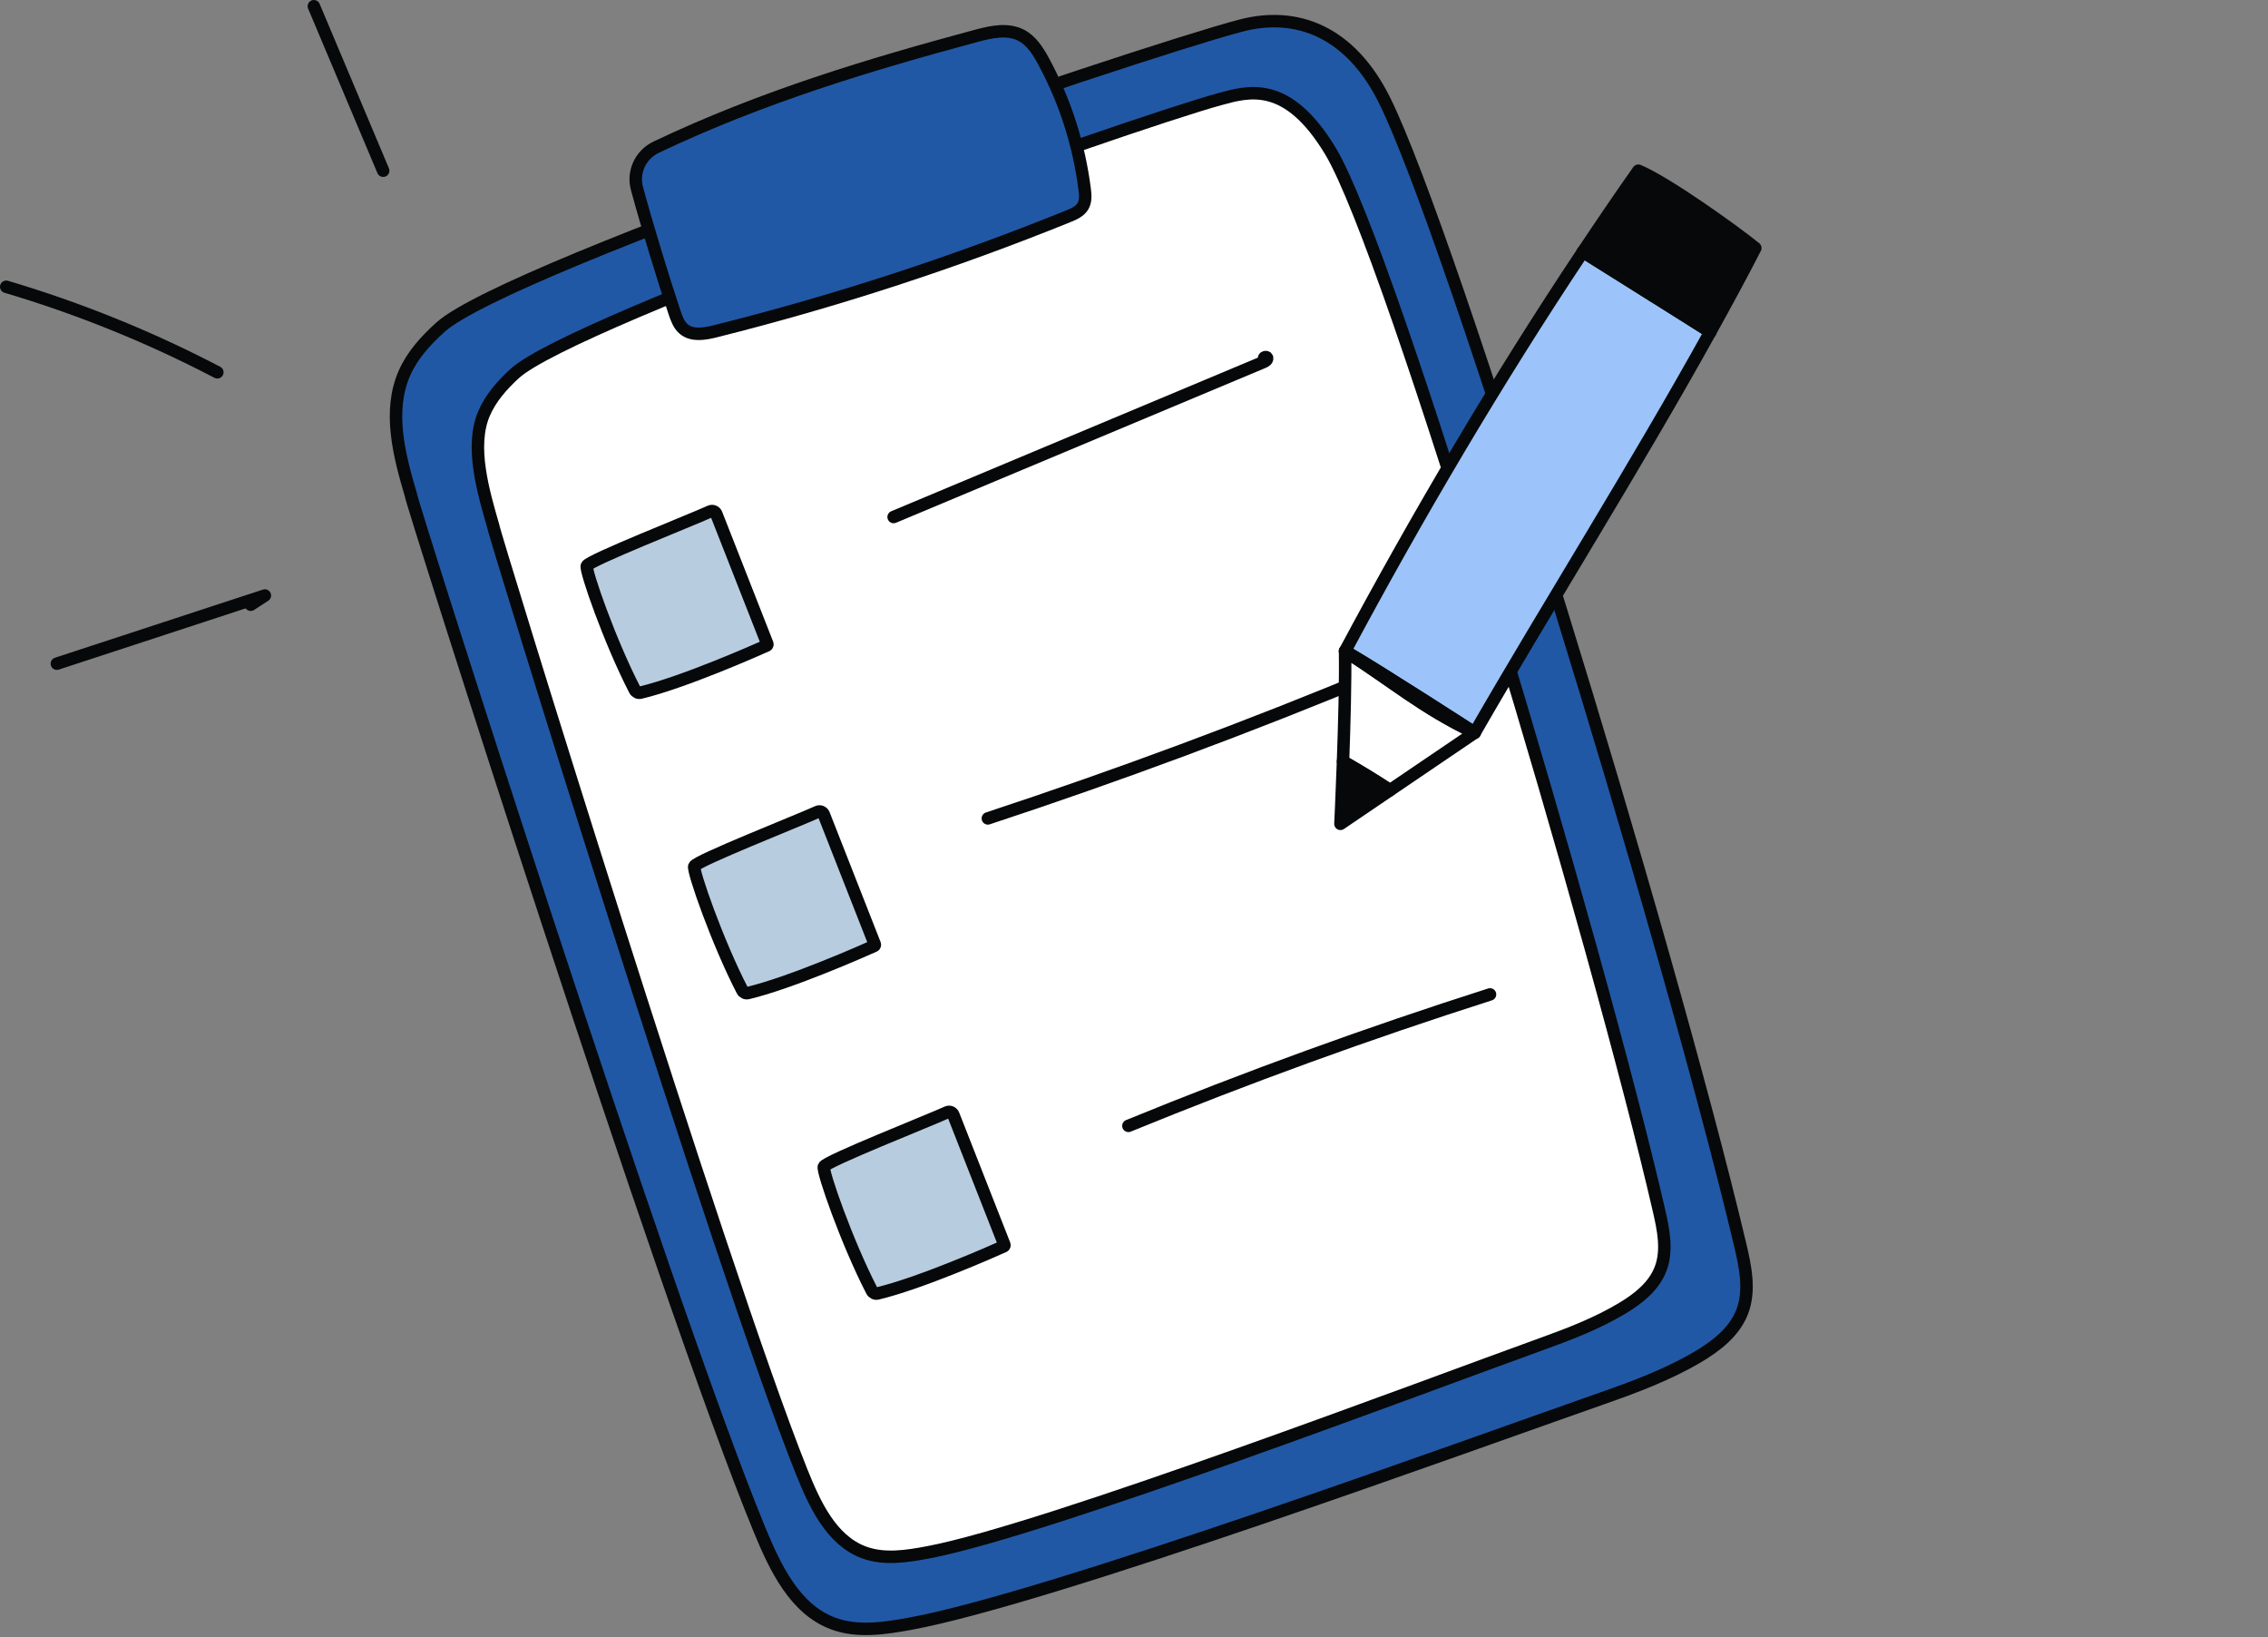 <?xml version="1.0" encoding="UTF-8" standalone="no"?>
<!DOCTYPE svg PUBLIC "-//W3C//DTD SVG 1.1//EN" "http://www.w3.org/Graphics/SVG/1.1/DTD/svg11.dtd">
<svg width="100%" height="100%" viewBox="0 0 273 197" version="1.1" xmlns="http://www.w3.org/2000/svg" xmlns:xlink="http://www.w3.org/1999/xlink" xml:space="preserve" xmlns:serif="http://www.serif.com/" style="fill-rule:evenodd;clip-rule:evenodd;stroke-linecap:round;stroke-linejoin:round;">
    <rect x="0" y="0" width="273" height="197" fill="#808080" stroke="none"/>
    <g>
        <path d="M49.5,59.7C48.063,54.854 46.649,49.515 48.688,44.891C49.638,42.738 51.265,40.954 53.014,39.378C61.276,31.933 136.427,6.496 149.327,3.09C156.106,1.3 162.583,3.807 166.69,12.135C174.783,28.546 200.549,112.3 209.44,149.685C210.08,152.376 210.703,155.264 209.714,157.847C208.776,160.298 206.55,162.01 204.286,163.337C200.673,165.455 196.724,166.925 192.771,168.308C176.778,173.905 126.228,192.358 109.559,195.399C106.488,195.959 103.239,196.462 100.31,195.382C95.686,193.677 93.315,188.67 91.435,184.114C79.979,156.336 49.096,59.101 49.499,59.699L49.5,59.7Z" style="fill:rgb(33,88,166);fill-rule:nonzero;stroke:rgb(6,8,9);stroke-width:1.5px;"/>
        <path d="M59.403,63.426C58.199,59.242 56.545,53.736 58.274,49.737C59.08,47.874 60.457,46.33 61.936,44.966C68.924,38.518 135.93,14.899 146.825,11.932C150.276,10.992 154.946,9.574 160.138,18.168C167.553,30.443 192.352,113.788 199.68,145.613C200.215,147.937 200.736,150.431 199.896,152.665C199.1,154.785 197.217,156.268 195.304,157.419C192.251,159.255 188.914,160.534 185.576,161.736C172.066,166.603 125.838,184.14 111.762,186.799C109.168,187.289 106.426,187.73 103.955,186.802C100.055,185.337 98.063,181.016 96.485,177.082C86.867,153.101 59.064,62.91 59.403,63.426Z" style="fill:white;fill-rule:nonzero;stroke:rgb(6,8,9);stroke-width:1.5px;"/>
        <path d="M37.78,0.75C40.561,7.348 43.342,13.945 46.123,20.543" style="fill:none;fill-rule:nonzero;stroke:rgb(6,8,9);stroke-width:1.5px;"/>
        <path d="M0.75,34.511C9.525,37.113 18.047,40.565 26.16,44.801" style="fill:none;fill-rule:nonzero;stroke:rgb(6,8,9);stroke-width:1.5px;"/>
        <path d="M6.844,79.866C15.19,77.132 23.536,74.399 31.881,71.665C31.314,72.034 30.746,72.403 30.179,72.773" style="fill:none;fill-rule:nonzero;stroke:rgb(6,8,9);stroke-width:1.5px;"/>
        <path d="M78.986,17.711C77.113,18.601 76.13,20.682 76.672,22.683C77.994,27.56 79.898,33.722 81.2,37.616C81.443,38.344 81.716,39.108 82.304,39.601C83.318,40.452 84.828,40.186 86.113,39.864C100.572,36.246 114.777,31.618 128.592,26.025C129.273,25.749 130.001,25.43 130.366,24.793C130.708,24.195 130.648,23.457 130.562,22.774C129.884,17.397 128.198,12.148 125.618,7.382C124.951,6.149 124.161,4.887 122.915,4.244C121.284,3.403 119.315,3.829 117.543,4.306C104.779,7.746 91.824,11.61 78.985,17.71L78.986,17.711Z" style="fill:rgb(33,88,166);fill-rule:nonzero;stroke:rgb(6,8,9);stroke-width:1.5px;"/>
        <path d="M107.565,62.217C122.402,56.002 137.239,49.788 152.076,43.573C152.297,43.48 152.559,43.319 152.524,43.082C152.489,42.845 152.003,43.028 152.201,43.163" style="fill:none;fill-rule:nonzero;stroke:rgb(6,8,9);stroke-width:1.5px;"/>
        <path d="M118.909,98.486C134.649,93.3 150.194,87.521 165.499,81.164" style="fill:none;fill-rule:nonzero;stroke:rgb(6,8,9);stroke-width:1.5px;"/>
        <path d="M161.659,91.634C163.58,92.728 165.466,93.881 167.314,95.094L177.51,88.177C171.237,85.184 167.855,82.165 161.904,78.359C161.966,81.826 161.818,87.213 161.659,91.634Z" style="fill:white;fill-rule:nonzero;stroke:rgb(6,8,9);stroke-width:1.5px;"/>
        <path d="M205.878,39.923C207.75,36.544 209.58,33.178 211.288,29.852C208.666,27.721 200.545,21.928 197.207,20.544C194.956,23.733 192.74,26.999 190.542,30.295C192.923,31.787 195.944,33.689 198.968,35.592L205.878,39.923Z" style="fill:rgb(6,8,9);fill-rule:nonzero;stroke:rgb(6,8,9);stroke-width:1.5px;"/>
        <path d="M190.535,30.305C180.211,45.785 170.503,62.276 161.904,78.361C166.453,81.022 177.51,88.179 177.51,88.179C186.414,72.726 196.904,56.117 205.872,39.934C203.79,38.626 201.382,37.111 198.968,35.592L190.535,30.305Z" style="fill:rgb(156,196,251);fill-rule:nonzero;stroke:rgb(6,8,9);stroke-width:1.5px;"/>
        <path d="M177.51,88.178C177.51,88.178 166.453,81.021 161.904,78.36C167.855,82.166 171.237,85.185 177.51,88.178Z" style="fill:rgb(156,196,251);fill-rule:nonzero;stroke:rgb(6,8,9);stroke-width:1.5px;"/>
        <path d="M198.968,35.591C201.381,37.11 203.79,38.626 205.872,39.933C205.874,39.929 205.876,39.926 205.878,39.922L198.968,35.591Z" style="fill:rgb(156,196,251);fill-rule:nonzero;stroke:rgb(6,8,9);stroke-width:1.5px;"/>
        <path d="M190.542,30.294C190.542,30.294 190.537,30.301 190.535,30.305L198.968,35.591C195.944,33.688 192.923,31.786 190.542,30.294Z" style="fill:rgb(156,196,251);fill-rule:nonzero;stroke:rgb(6,8,9);stroke-width:1.5px;"/>
        <path d="M161.349,99.142L167.314,95.095C165.467,93.881 163.58,92.728 161.659,91.635C161.509,95.821 161.349,99.142 161.349,99.142Z" style="fill:rgb(6,8,9);fill-rule:nonzero;stroke:rgb(6,8,9);stroke-width:1.5px;"/>
        <path d="M135.826,135.486C150.118,129.639 164.643,124.361 179.354,119.668" style="fill:none;fill-rule:nonzero;stroke:rgb(6,8,9);stroke-width:1.5px;"/>
        <path d="M114.756,134.154C114.64,133.858 114.3,133.72 114.011,133.852C111.734,134.893 99.434,139.74 99.169,140.398C98.954,140.933 101.941,149.519 104.952,155.341C105.079,155.587 105.351,155.721 105.62,155.657C110.828,154.419 119.636,150.515 120.818,149.986C120.895,149.952 120.927,149.865 120.896,149.787L114.756,134.153L114.756,134.154Z" style="fill:rgb(184,204,224);fill-rule:nonzero;stroke:rgb(6,8,9);stroke-width:1.5px;"/>
        <path d="M99.158,98.002C99.042,97.706 98.702,97.568 98.413,97.7C96.136,98.741 83.836,103.588 83.571,104.246C83.356,104.781 86.343,113.367 89.354,119.189C89.481,119.435 89.753,119.569 90.022,119.505C95.23,118.267 104.038,114.363 105.22,113.834C105.297,113.8 105.329,113.713 105.298,113.635L99.158,98.002Z" style="fill:rgb(184,204,224);fill-rule:nonzero;stroke:rgb(6,8,9);stroke-width:1.5px;"/>
        <path d="M86.223,61.851C86.107,61.555 85.767,61.417 85.478,61.549C83.201,62.59 70.901,67.437 70.636,68.095C70.421,68.63 73.408,77.216 76.419,83.038C76.546,83.284 76.818,83.418 77.087,83.354C82.295,82.116 91.103,78.212 92.285,77.683C92.362,77.649 92.394,77.562 92.363,77.484L86.223,61.85L86.223,61.851Z" style="fill:rgb(184,204,224);fill-rule:nonzero;stroke:rgb(6,8,9);stroke-width:1.5px;"/>
    </g>
</svg>
